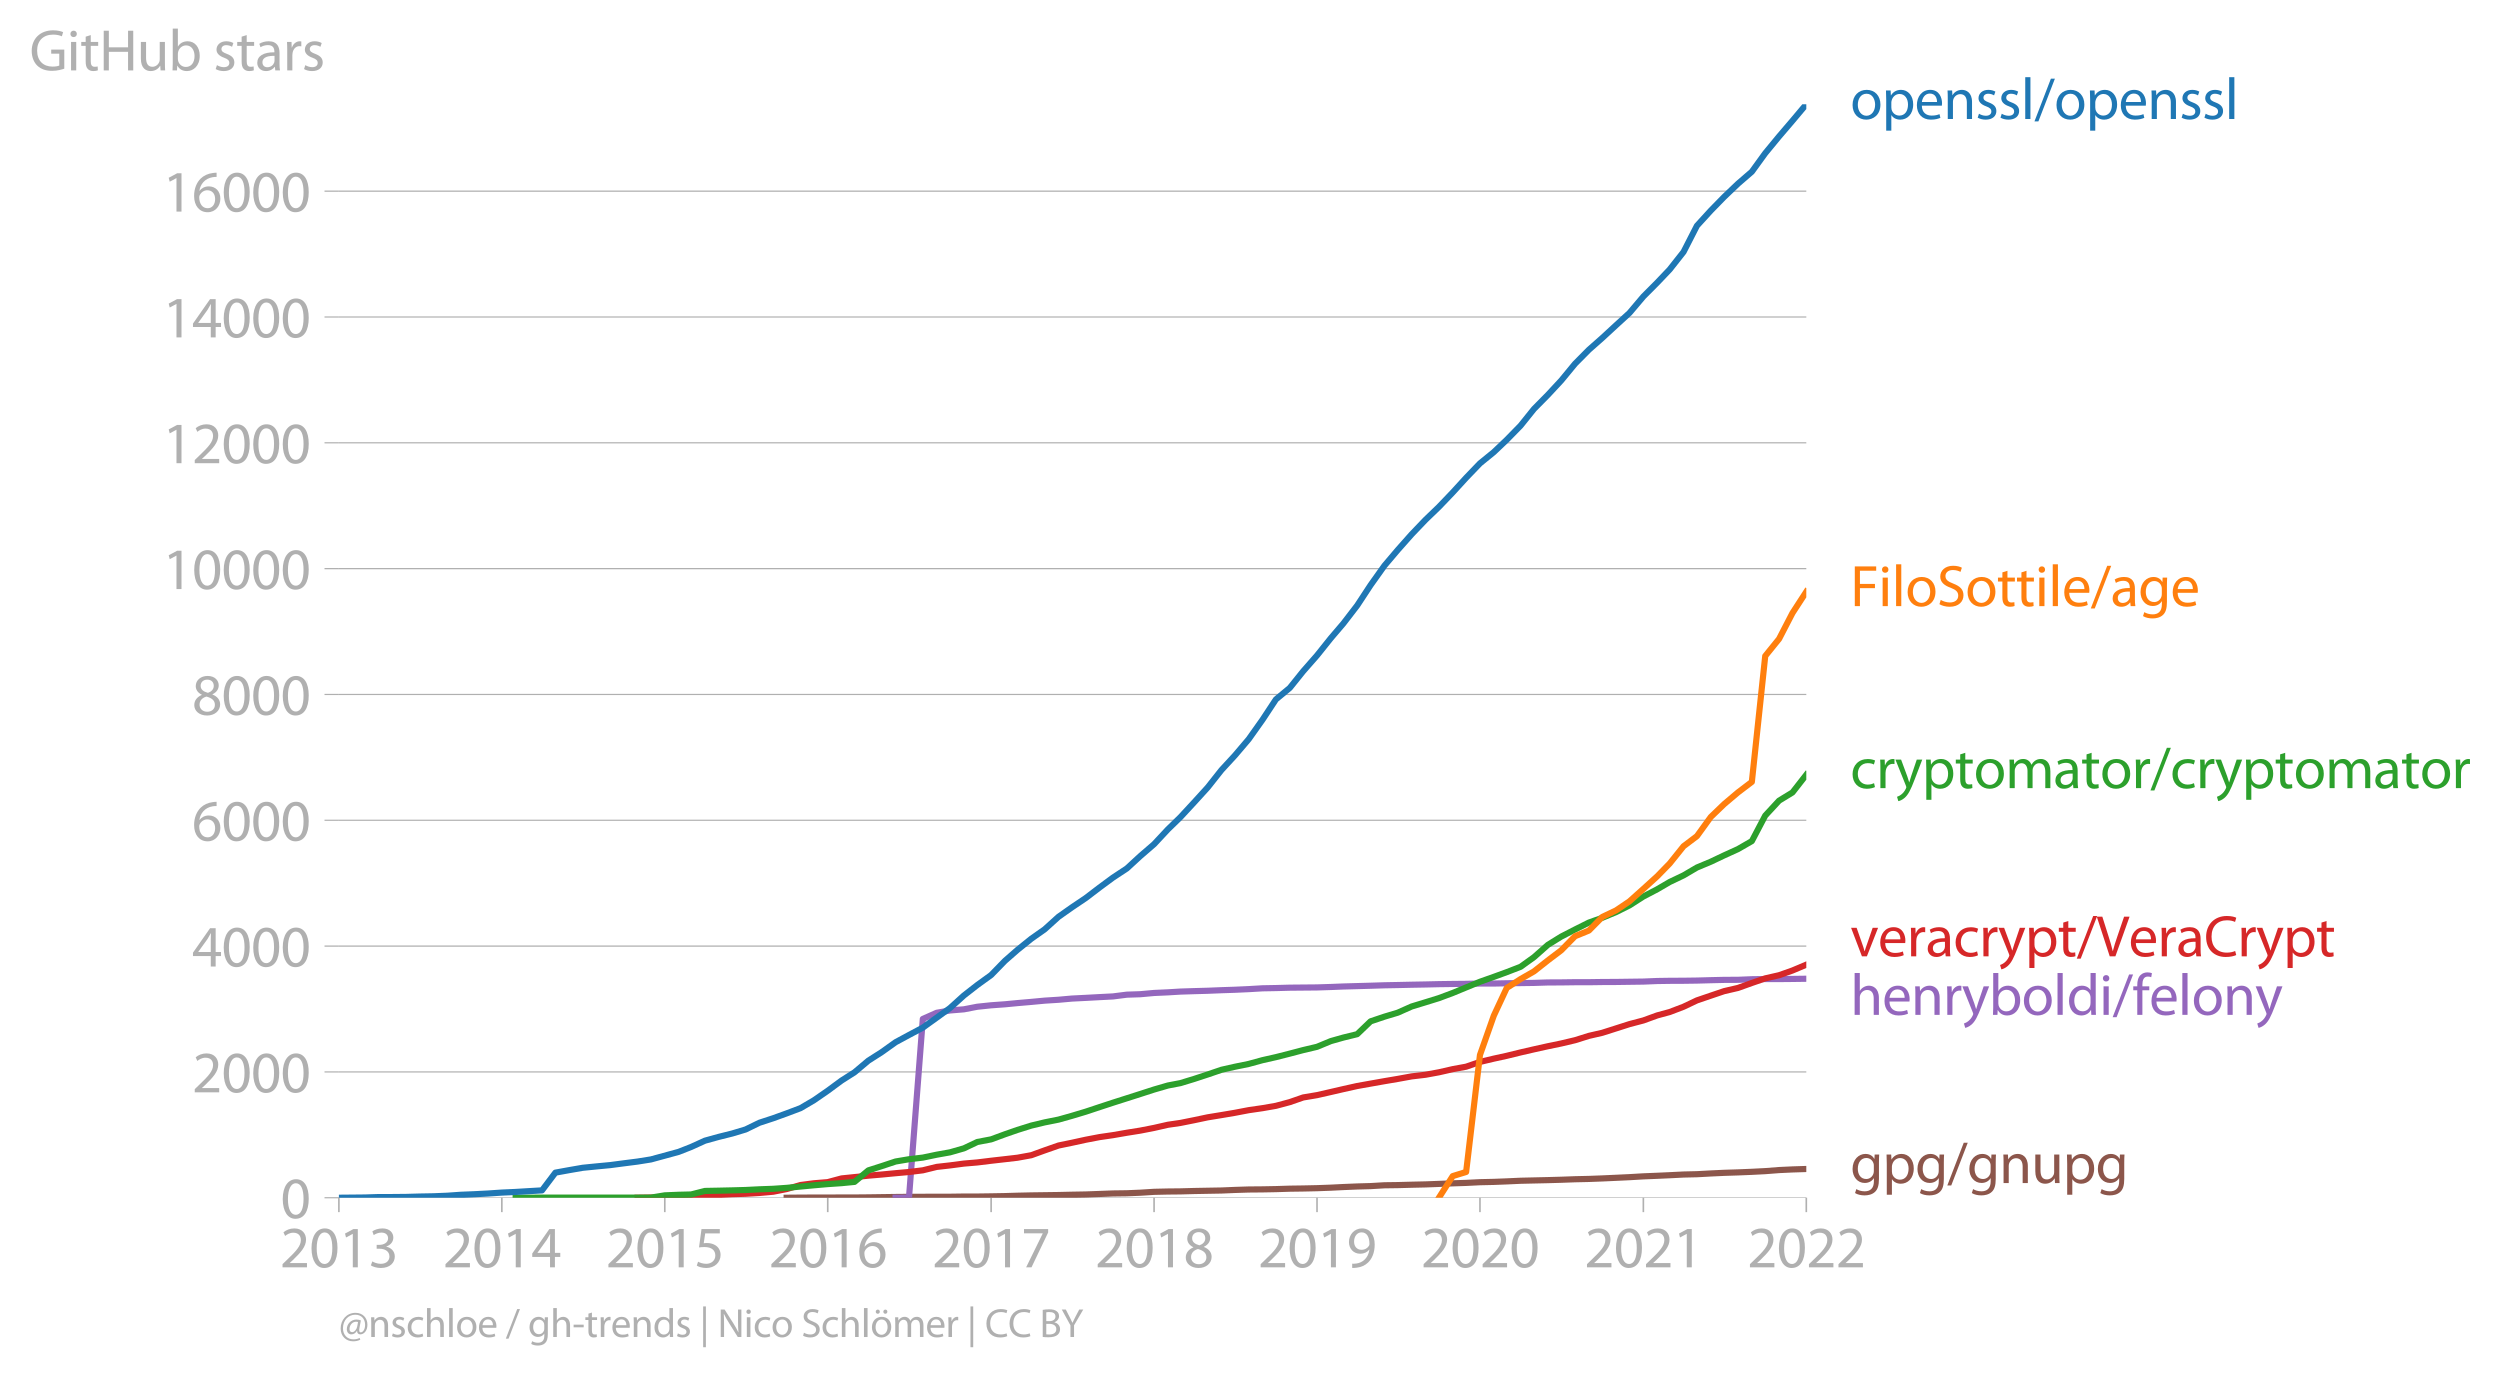 <?xml version="1.0" encoding="utf-8" standalone="no"?>
<!DOCTYPE svg PUBLIC "-//W3C//DTD SVG 1.1//EN"
  "http://www.w3.org/Graphics/SVG/1.1/DTD/svg11.dtd">
<svg xmlns:xlink="http://www.w3.org/1999/xlink" width="608.419pt" height="335.018pt" viewBox="0 0 608.419 335.018" xmlns="http://www.w3.org/2000/svg" version="1.1">
 <defs>
  <style type="text/css">*{stroke-linejoin: round; stroke-linecap: butt}</style>
 </defs>
 <g id="figure_1">
  <g id="patch_1">
   <path d="M 0 335.018 
L 608.419 335.018 
L 608.419 0 
L 0 0 
L 0 335.018 
z
" style="fill: none"/>
  </g>
  <g id="axes_1">
   <g id="patch_2">
    <path d="M 82.476 291.491 
L 439.596 291.491 
L 439.596 25.379 
L 82.476 25.379 
L 82.476 291.491 
z
" style="fill: none"/>
   </g>
   <g id="matplotlib.axis_1">
    <g id="xtick_1">
     <g id="line2d_1">
      <defs>
       <path id="mc28e39b452" d="M 0 0 
L 0 3.5 
" style="stroke: #b0b0b0; stroke-width: 0.4"/>
      </defs>
      <g>
       <use xlink:href="#mc28e39b452" x="82.476" y="291.491" style="fill: #b0b0b0; stroke: #b0b0b0; stroke-width: 0.4"/>
      </g>
     </g>
     <g id="text_1">
      <!-- 2013 -->
      <g style="fill: #b0b0b0" transform="translate(68.113 308.431)scale(0.14 -0.14)">
       <defs>
        <path id="MyriadPro-Regular-32" d="M 2944 0 
L 2944 467 
L 1075 467 
L 1075 480 
L 1408 787 
C 2285 1632 2842 2253 2842 3021 
C 2842 3616 2464 4230 1568 4230 
C 1088 4230 678 4051 390 3808 
L 570 3411 
C 762 3571 1075 3763 1453 3763 
C 2074 3763 2278 3373 2278 2950 
C 2272 2323 1792 1786 730 774 
L 288 346 
L 288 0 
L 2944 0 
z
" transform="scale(0.016)"/>
        <path id="MyriadPro-Regular-30" d="M 1677 4230 
C 832 4230 230 3462 230 2067 
C 243 691 794 -70 1606 -70 
C 2528 -70 3053 710 3053 2125 
C 3053 3450 2554 4230 1677 4230 
z
M 1645 3795 
C 2227 3795 2490 3123 2490 2099 
C 2490 1037 2214 365 1638 365 
C 1126 365 794 979 794 2061 
C 794 3194 1152 3795 1645 3795 
z
" transform="scale(0.016)"/>
        <path id="MyriadPro-Regular-31" d="M 1510 0 
L 2054 0 
L 2054 4160 
L 1574 4160 
L 666 3674 
L 774 3245 
L 1498 3635 
L 1510 3635 
L 1510 0 
z
" transform="scale(0.016)"/>
        <path id="MyriadPro-Regular-33" d="M 269 211 
C 474 77 883 -70 1350 -70 
C 2349 -70 2867 512 2867 1178 
C 2867 1760 2451 2144 1939 2246 
L 1939 2259 
C 2451 2445 2707 2810 2707 3238 
C 2707 3744 2336 4230 1517 4230 
C 1069 4230 646 4070 429 3910 
L 576 3501 
C 755 3629 1075 3776 1408 3776 
C 1926 3776 2138 3482 2138 3149 
C 2138 2656 1619 2445 1210 2445 
L 896 2445 
L 896 2022 
L 1210 2022 
C 1754 2022 2278 1773 2285 1190 
C 2291 845 2067 384 1344 384 
C 954 384 582 544 422 646 
L 269 211 
z
" transform="scale(0.016)"/>
       </defs>
       <use xlink:href="#MyriadPro-Regular-32"/>
       <use xlink:href="#MyriadPro-Regular-30" x="51.3"/>
       <use xlink:href="#MyriadPro-Regular-31" x="102.6"/>
       <use xlink:href="#MyriadPro-Regular-33" x="153.9"/>
      </g>
     </g>
    </g>
    <g id="xtick_2">
     <g id="line2d_2">
      <g>
       <use xlink:href="#mc28e39b452" x="122.132" y="291.491" style="fill: #b0b0b0; stroke: #b0b0b0; stroke-width: 0.4"/>
      </g>
     </g>
     <g id="text_2">
      <!-- 2014 -->
      <g style="fill: #b0b0b0" transform="translate(107.769 308.431)scale(0.14 -0.14)">
       <defs>
        <path id="MyriadPro-Regular-34" d="M 2560 0 
L 2560 1133 
L 3142 1133 
L 3142 1574 
L 2560 1574 
L 2560 4160 
L 1952 4160 
L 96 1504 
L 96 1133 
L 2029 1133 
L 2029 0 
L 2560 0 
z
M 666 1574 
L 666 1587 
L 1683 3002 
C 1798 3194 1901 3373 2029 3616 
L 2048 3616 
C 2035 3398 2029 3181 2029 2963 
L 2029 1574 
L 666 1574 
z
" transform="scale(0.016)"/>
       </defs>
       <use xlink:href="#MyriadPro-Regular-32"/>
       <use xlink:href="#MyriadPro-Regular-30" x="51.3"/>
       <use xlink:href="#MyriadPro-Regular-31" x="102.6"/>
       <use xlink:href="#MyriadPro-Regular-34" x="153.9"/>
      </g>
     </g>
    </g>
    <g id="xtick_3">
     <g id="line2d_3">
      <g>
       <use xlink:href="#mc28e39b452" x="161.788" y="291.491" style="fill: #b0b0b0; stroke: #b0b0b0; stroke-width: 0.4"/>
      </g>
     </g>
     <g id="text_3">
      <!-- 2015 -->
      <g style="fill: #b0b0b0" transform="translate(147.425 308.431)scale(0.14 -0.14)">
       <defs>
        <path id="MyriadPro-Regular-35" d="M 2771 4160 
L 781 4160 
L 512 2163 
C 666 2182 851 2208 1088 2208 
C 1920 2208 2278 1824 2285 1286 
C 2285 730 1830 384 1299 384 
C 922 384 582 512 410 614 
L 269 186 
C 467 58 851 -70 1306 -70 
C 2208 -70 2854 538 2854 1350 
C 2854 1875 2586 2234 2259 2419 
C 2003 2573 1683 2643 1363 2643 
C 1210 2643 1120 2630 1024 2618 
L 1184 3686 
L 2771 3686 
L 2771 4160 
z
" transform="scale(0.016)"/>
       </defs>
       <use xlink:href="#MyriadPro-Regular-32"/>
       <use xlink:href="#MyriadPro-Regular-30" x="51.3"/>
       <use xlink:href="#MyriadPro-Regular-31" x="102.6"/>
       <use xlink:href="#MyriadPro-Regular-35" x="153.9"/>
      </g>
     </g>
    </g>
    <g id="xtick_4">
     <g id="line2d_4">
      <g>
       <use xlink:href="#mc28e39b452" x="201.444" y="291.491" style="fill: #b0b0b0; stroke: #b0b0b0; stroke-width: 0.4"/>
      </g>
     </g>
     <g id="text_4">
      <!-- 2016 -->
      <g style="fill: #b0b0b0" transform="translate(187.081 308.431)scale(0.14 -0.14)">
       <defs>
        <path id="MyriadPro-Regular-36" d="M 2662 4224 
C 2560 4224 2419 4218 2253 4192 
C 1728 4128 1267 3917 922 3578 
C 512 3168 218 2522 218 1702 
C 218 621 800 -70 1690 -70 
C 2554 -70 3072 634 3072 1395 
C 3072 2208 2554 2739 1818 2739 
C 1357 2739 1011 2522 813 2259 
L 794 2259 
C 890 2944 1357 3590 2240 3738 
C 2400 3763 2547 3770 2662 3763 
L 2662 4224 
z
M 1690 365 
C 1101 365 787 870 774 1555 
C 774 1658 800 1741 838 1805 
C 992 2106 1306 2317 1645 2317 
C 2163 2317 2502 1958 2502 1363 
C 2502 768 2176 365 1696 365 
L 1690 365 
z
" transform="scale(0.016)"/>
       </defs>
       <use xlink:href="#MyriadPro-Regular-32"/>
       <use xlink:href="#MyriadPro-Regular-30" x="51.3"/>
       <use xlink:href="#MyriadPro-Regular-31" x="102.6"/>
       <use xlink:href="#MyriadPro-Regular-36" x="153.9"/>
      </g>
     </g>
    </g>
    <g id="xtick_5">
     <g id="line2d_5">
      <g>
       <use xlink:href="#mc28e39b452" x="241.208" y="291.491" style="fill: #b0b0b0; stroke: #b0b0b0; stroke-width: 0.4"/>
      </g>
     </g>
     <g id="text_5">
      <!-- 2017 -->
      <g style="fill: #b0b0b0" transform="translate(226.845 308.431)scale(0.14 -0.14)">
       <defs>
        <path id="MyriadPro-Regular-37" d="M 365 4160 
L 365 3693 
L 2400 3693 
L 2400 3680 
L 595 0 
L 1178 0 
L 2989 3789 
L 2989 4160 
L 365 4160 
z
" transform="scale(0.016)"/>
       </defs>
       <use xlink:href="#MyriadPro-Regular-32"/>
       <use xlink:href="#MyriadPro-Regular-30" x="51.3"/>
       <use xlink:href="#MyriadPro-Regular-31" x="102.6"/>
       <use xlink:href="#MyriadPro-Regular-37" x="153.9"/>
      </g>
     </g>
    </g>
    <g id="xtick_6">
     <g id="line2d_6">
      <g>
       <use xlink:href="#mc28e39b452" x="280.864" y="291.491" style="fill: #b0b0b0; stroke: #b0b0b0; stroke-width: 0.4"/>
      </g>
     </g>
     <g id="text_6">
      <!-- 2018 -->
      <g style="fill: #b0b0b0" transform="translate(266.501 308.431)scale(0.14 -0.14)">
       <defs>
        <path id="MyriadPro-Regular-38" d="M 1062 2170 
C 550 1952 237 1581 237 1056 
C 237 448 762 -70 1632 -70 
C 2426 -70 3046 416 3046 1139 
C 3046 1645 2726 2010 2208 2214 
L 2208 2234 
C 2720 2477 2893 2854 2893 3206 
C 2893 3725 2490 4230 1683 4230 
C 954 4230 397 3782 397 3123 
C 397 2765 595 2406 1056 2189 
L 1062 2170 
z
M 1645 339 
C 1114 339 794 710 813 1133 
C 813 1530 1075 1850 1562 1990 
C 2125 1830 2477 1587 2477 1082 
C 2477 659 2150 339 1645 339 
z
M 1651 3827 
C 2157 3827 2355 3482 2355 3149 
C 2355 2771 2080 2515 1722 2394 
C 1242 2522 928 2746 928 3162 
C 928 3520 1184 3827 1651 3827 
z
" transform="scale(0.016)"/>
       </defs>
       <use xlink:href="#MyriadPro-Regular-32"/>
       <use xlink:href="#MyriadPro-Regular-30" x="51.3"/>
       <use xlink:href="#MyriadPro-Regular-31" x="102.6"/>
       <use xlink:href="#MyriadPro-Regular-38" x="153.9"/>
      </g>
     </g>
    </g>
    <g id="xtick_7">
     <g id="line2d_7">
      <g>
       <use xlink:href="#mc28e39b452" x="320.52" y="291.491" style="fill: #b0b0b0; stroke: #b0b0b0; stroke-width: 0.4"/>
      </g>
     </g>
     <g id="text_7">
      <!-- 2019 -->
      <g style="fill: #b0b0b0" transform="translate(306.157 308.431)scale(0.14 -0.14)">
       <defs>
        <path id="MyriadPro-Regular-39" d="M 614 -64 
C 749 -70 928 -64 1133 -32 
C 1581 19 2022 211 2342 525 
C 2752 922 3059 1562 3059 2477 
C 3059 3539 2534 4230 1683 4230 
C 832 4230 262 3539 262 2752 
C 262 2042 742 1478 1491 1478 
C 1907 1478 2240 1645 2470 1926 
L 2490 1926 
C 2413 1434 2214 1069 1939 819 
C 1702 595 1395 461 1069 416 
C 877 397 736 384 614 397 
L 614 -64 
z
M 1638 3802 
C 2227 3802 2490 3258 2490 2547 
C 2490 2458 2470 2394 2438 2342 
C 2291 2093 1997 1907 1619 1907 
C 1133 1907 819 2272 819 2790 
C 819 3379 1158 3802 1632 3802 
L 1638 3802 
z
" transform="scale(0.016)"/>
       </defs>
       <use xlink:href="#MyriadPro-Regular-32"/>
       <use xlink:href="#MyriadPro-Regular-30" x="51.3"/>
       <use xlink:href="#MyriadPro-Regular-31" x="102.6"/>
       <use xlink:href="#MyriadPro-Regular-39" x="153.9"/>
      </g>
     </g>
    </g>
    <g id="xtick_8">
     <g id="line2d_8">
      <g>
       <use xlink:href="#mc28e39b452" x="360.176" y="291.491" style="fill: #b0b0b0; stroke: #b0b0b0; stroke-width: 0.4"/>
      </g>
     </g>
     <g id="text_8">
      <!-- 2020 -->
      <g style="fill: #b0b0b0" transform="translate(345.813 308.431)scale(0.14 -0.14)">
       <use xlink:href="#MyriadPro-Regular-32"/>
       <use xlink:href="#MyriadPro-Regular-30" x="51.3"/>
       <use xlink:href="#MyriadPro-Regular-32" x="102.6"/>
       <use xlink:href="#MyriadPro-Regular-30" x="153.9"/>
      </g>
     </g>
    </g>
    <g id="xtick_9">
     <g id="line2d_9">
      <g>
       <use xlink:href="#mc28e39b452" x="399.94" y="291.491" style="fill: #b0b0b0; stroke: #b0b0b0; stroke-width: 0.4"/>
      </g>
     </g>
     <g id="text_9">
      <!-- 2021 -->
      <g style="fill: #b0b0b0" transform="translate(385.577 308.431)scale(0.14 -0.14)">
       <use xlink:href="#MyriadPro-Regular-32"/>
       <use xlink:href="#MyriadPro-Regular-30" x="51.3"/>
       <use xlink:href="#MyriadPro-Regular-32" x="102.6"/>
       <use xlink:href="#MyriadPro-Regular-31" x="153.9"/>
      </g>
     </g>
    </g>
    <g id="xtick_10">
     <g id="line2d_10">
      <g>
       <use xlink:href="#mc28e39b452" x="439.596" y="291.491" style="fill: #b0b0b0; stroke: #b0b0b0; stroke-width: 0.4"/>
      </g>
     </g>
     <g id="text_10">
      <!-- 2022 -->
      <g style="fill: #b0b0b0" transform="translate(425.233 308.431)scale(0.14 -0.14)">
       <use xlink:href="#MyriadPro-Regular-32"/>
       <use xlink:href="#MyriadPro-Regular-30" x="51.3"/>
       <use xlink:href="#MyriadPro-Regular-32" x="102.6"/>
       <use xlink:href="#MyriadPro-Regular-32" x="153.9"/>
      </g>
     </g>
    </g>
   </g>
   <g id="matplotlib.axis_2">
    <g id="ytick_1">
     <g id="line2d_11">
      <path d="M 82.476 291.491 
L 439.596 291.491 
" clip-path="url(#pbe5afee8e2)" style="fill: none; stroke: #b0b0b0; stroke-width: 0.3; stroke-linecap: square"/>
     </g>
     <g id="line2d_12">
      <defs>
       <path id="m60f386019f" d="M 0 0 
L -3.5 0 
" style="stroke: #b0b0b0; stroke-width: 0.3"/>
      </defs>
      <g>
       <use xlink:href="#m60f386019f" x="82.476" y="291.491" style="fill: #b0b0b0; stroke: #b0b0b0; stroke-width: 0.3"/>
      </g>
     </g>
     <g id="text_11">
      <!-- 0 -->
      <g style="fill: #b0b0b0" transform="translate(68.295 296.461)scale(0.14 -0.14)">
       <use xlink:href="#MyriadPro-Regular-30"/>
      </g>
     </g>
    </g>
    <g id="ytick_2">
     <g id="line2d_13">
      <path d="M 82.476 260.87 
L 439.596 260.87 
" clip-path="url(#pbe5afee8e2)" style="fill: none; stroke: #b0b0b0; stroke-width: 0.3; stroke-linecap: square"/>
     </g>
     <g id="line2d_14">
      <g>
       <use xlink:href="#m60f386019f" x="82.476" y="260.87" style="fill: #b0b0b0; stroke: #b0b0b0; stroke-width: 0.3"/>
      </g>
     </g>
     <g id="text_12">
      <!-- 2000 -->
      <g style="fill: #b0b0b0" transform="translate(46.75 265.84)scale(0.14 -0.14)">
       <use xlink:href="#MyriadPro-Regular-32"/>
       <use xlink:href="#MyriadPro-Regular-30" x="51.3"/>
       <use xlink:href="#MyriadPro-Regular-30" x="102.6"/>
       <use xlink:href="#MyriadPro-Regular-30" x="153.9"/>
      </g>
     </g>
    </g>
    <g id="ytick_3">
     <g id="line2d_15">
      <path d="M 82.476 230.249 
L 439.596 230.249 
" clip-path="url(#pbe5afee8e2)" style="fill: none; stroke: #b0b0b0; stroke-width: 0.3; stroke-linecap: square"/>
     </g>
     <g id="line2d_16">
      <g>
       <use xlink:href="#m60f386019f" x="82.476" y="230.249" style="fill: #b0b0b0; stroke: #b0b0b0; stroke-width: 0.3"/>
      </g>
     </g>
     <g id="text_13">
      <!-- 4000 -->
      <g style="fill: #b0b0b0" transform="translate(46.75 235.219)scale(0.14 -0.14)">
       <use xlink:href="#MyriadPro-Regular-34"/>
       <use xlink:href="#MyriadPro-Regular-30" x="51.3"/>
       <use xlink:href="#MyriadPro-Regular-30" x="102.6"/>
       <use xlink:href="#MyriadPro-Regular-30" x="153.9"/>
      </g>
     </g>
    </g>
    <g id="ytick_4">
     <g id="line2d_17">
      <path d="M 82.476 199.628 
L 439.596 199.628 
" clip-path="url(#pbe5afee8e2)" style="fill: none; stroke: #b0b0b0; stroke-width: 0.3; stroke-linecap: square"/>
     </g>
     <g id="line2d_18">
      <g>
       <use xlink:href="#m60f386019f" x="82.476" y="199.628" style="fill: #b0b0b0; stroke: #b0b0b0; stroke-width: 0.3"/>
      </g>
     </g>
     <g id="text_14">
      <!-- 6000 -->
      <g style="fill: #b0b0b0" transform="translate(46.75 204.598)scale(0.14 -0.14)">
       <use xlink:href="#MyriadPro-Regular-36"/>
       <use xlink:href="#MyriadPro-Regular-30" x="51.3"/>
       <use xlink:href="#MyriadPro-Regular-30" x="102.6"/>
       <use xlink:href="#MyriadPro-Regular-30" x="153.9"/>
      </g>
     </g>
    </g>
    <g id="ytick_5">
     <g id="line2d_19">
      <path d="M 82.476 169.007 
L 439.596 169.007 
" clip-path="url(#pbe5afee8e2)" style="fill: none; stroke: #b0b0b0; stroke-width: 0.3; stroke-linecap: square"/>
     </g>
     <g id="line2d_20">
      <g>
       <use xlink:href="#m60f386019f" x="82.476" y="169.007" style="fill: #b0b0b0; stroke: #b0b0b0; stroke-width: 0.3"/>
      </g>
     </g>
     <g id="text_15">
      <!-- 8000 -->
      <g style="fill: #b0b0b0" transform="translate(46.75 173.977)scale(0.14 -0.14)">
       <use xlink:href="#MyriadPro-Regular-38"/>
       <use xlink:href="#MyriadPro-Regular-30" x="51.3"/>
       <use xlink:href="#MyriadPro-Regular-30" x="102.6"/>
       <use xlink:href="#MyriadPro-Regular-30" x="153.9"/>
      </g>
     </g>
    </g>
    <g id="ytick_6">
     <g id="line2d_21">
      <path d="M 82.476 138.386 
L 439.596 138.386 
" clip-path="url(#pbe5afee8e2)" style="fill: none; stroke: #b0b0b0; stroke-width: 0.3; stroke-linecap: square"/>
     </g>
     <g id="line2d_22">
      <g>
       <use xlink:href="#m60f386019f" x="82.476" y="138.386" style="fill: #b0b0b0; stroke: #b0b0b0; stroke-width: 0.3"/>
      </g>
     </g>
     <g id="text_16">
      <!-- 10000 -->
      <g style="fill: #b0b0b0" transform="translate(39.568 143.356)scale(0.14 -0.14)">
       <use xlink:href="#MyriadPro-Regular-31"/>
       <use xlink:href="#MyriadPro-Regular-30" x="51.3"/>
       <use xlink:href="#MyriadPro-Regular-30" x="102.6"/>
       <use xlink:href="#MyriadPro-Regular-30" x="153.9"/>
       <use xlink:href="#MyriadPro-Regular-30" x="205.2"/>
      </g>
     </g>
    </g>
    <g id="ytick_7">
     <g id="line2d_23">
      <path d="M 82.476 107.765 
L 439.596 107.765 
" clip-path="url(#pbe5afee8e2)" style="fill: none; stroke: #b0b0b0; stroke-width: 0.3; stroke-linecap: square"/>
     </g>
     <g id="line2d_24">
      <g>
       <use xlink:href="#m60f386019f" x="82.476" y="107.765" style="fill: #b0b0b0; stroke: #b0b0b0; stroke-width: 0.3"/>
      </g>
     </g>
     <g id="text_17">
      <!-- 12000 -->
      <g style="fill: #b0b0b0" transform="translate(39.568 112.735)scale(0.14 -0.14)">
       <use xlink:href="#MyriadPro-Regular-31"/>
       <use xlink:href="#MyriadPro-Regular-32" x="51.3"/>
       <use xlink:href="#MyriadPro-Regular-30" x="102.6"/>
       <use xlink:href="#MyriadPro-Regular-30" x="153.9"/>
       <use xlink:href="#MyriadPro-Regular-30" x="205.2"/>
      </g>
     </g>
    </g>
    <g id="ytick_8">
     <g id="line2d_25">
      <path d="M 82.476 77.144 
L 439.596 77.144 
" clip-path="url(#pbe5afee8e2)" style="fill: none; stroke: #b0b0b0; stroke-width: 0.3; stroke-linecap: square"/>
     </g>
     <g id="line2d_26">
      <g>
       <use xlink:href="#m60f386019f" x="82.476" y="77.144" style="fill: #b0b0b0; stroke: #b0b0b0; stroke-width: 0.3"/>
      </g>
     </g>
     <g id="text_18">
      <!-- 14000 -->
      <g style="fill: #b0b0b0" transform="translate(39.568 82.114)scale(0.14 -0.14)">
       <use xlink:href="#MyriadPro-Regular-31"/>
       <use xlink:href="#MyriadPro-Regular-34" x="51.3"/>
       <use xlink:href="#MyriadPro-Regular-30" x="102.6"/>
       <use xlink:href="#MyriadPro-Regular-30" x="153.9"/>
       <use xlink:href="#MyriadPro-Regular-30" x="205.2"/>
      </g>
     </g>
    </g>
    <g id="ytick_9">
     <g id="line2d_27">
      <path d="M 82.476 46.523 
L 439.596 46.523 
" clip-path="url(#pbe5afee8e2)" style="fill: none; stroke: #b0b0b0; stroke-width: 0.3; stroke-linecap: square"/>
     </g>
     <g id="line2d_28">
      <g>
       <use xlink:href="#m60f386019f" x="82.476" y="46.523" style="fill: #b0b0b0; stroke: #b0b0b0; stroke-width: 0.3"/>
      </g>
     </g>
     <g id="text_19">
      <!-- 16000 -->
      <g style="fill: #b0b0b0" transform="translate(39.568 51.493)scale(0.14 -0.14)">
       <use xlink:href="#MyriadPro-Regular-31"/>
       <use xlink:href="#MyriadPro-Regular-36" x="51.3"/>
       <use xlink:href="#MyriadPro-Regular-30" x="102.6"/>
       <use xlink:href="#MyriadPro-Regular-30" x="153.9"/>
       <use xlink:href="#MyriadPro-Regular-30" x="205.2"/>
      </g>
     </g>
    </g>
    <g id="text_20">
     <!-- GitHub stars -->
     <g style="fill: #b0b0b0" transform="translate(7.2 17.14)scale(0.14 -0.14)">
      <defs>
       <path id="MyriadPro-Regular-47" d="M 3770 2266 
L 2349 2266 
L 2349 1818 
L 3226 1818 
L 3226 531 
C 3098 467 2848 416 2483 416 
C 1478 416 819 1062 819 2157 
C 819 3238 1504 3891 2554 3891 
C 2989 3891 3277 3808 3507 3706 
L 3642 4160 
C 3456 4250 3066 4358 2566 4358 
C 1120 4358 237 3418 230 2131 
C 230 1459 461 883 832 525 
C 1254 122 1792 -45 2445 -45 
C 3027 -45 3520 102 3770 192 
L 3770 2266 
z
" transform="scale(0.016)"/>
       <path id="MyriadPro-Regular-69" d="M 1030 0 
L 1030 3098 
L 467 3098 
L 467 0 
L 1030 0 
z
M 749 4320 
C 544 4320 397 4166 397 3968 
C 397 3776 538 3622 736 3622 
C 960 3622 1101 3776 1094 3968 
C 1094 4166 960 4320 749 4320 
z
" transform="scale(0.016)"/>
       <path id="MyriadPro-Regular-74" d="M 595 3667 
L 595 3098 
L 115 3098 
L 115 2669 
L 595 2669 
L 595 979 
C 595 614 653 339 813 173 
C 947 19 1158 -70 1421 -70 
C 1638 -70 1811 -32 1920 13 
L 1894 435 
C 1811 410 1722 397 1568 397 
C 1254 397 1146 614 1146 998 
L 1146 2669 
L 1952 2669 
L 1952 3098 
L 1146 3098 
L 1146 3840 
L 595 3667 
z
" transform="scale(0.016)"/>
       <path id="MyriadPro-Regular-48" d="M 486 4314 
L 486 0 
L 1043 0 
L 1043 2022 
L 3130 2022 
L 3130 0 
L 3693 0 
L 3693 4314 
L 3130 4314 
L 3130 2509 
L 1043 2509 
L 1043 4314 
L 486 4314 
z
" transform="scale(0.016)"/>
       <path id="MyriadPro-Regular-75" d="M 3059 3098 
L 2496 3098 
L 2496 1197 
C 2496 1094 2477 992 2445 909 
C 2342 659 2080 397 1702 397 
C 1190 397 1011 794 1011 1382 
L 1011 3098 
L 448 3098 
L 448 1286 
C 448 198 1030 -70 1517 -70 
C 2067 -70 2394 256 2541 506 
L 2554 506 
L 2586 0 
L 3085 0 
C 3066 243 3059 525 3059 845 
L 3059 3098 
z
" transform="scale(0.016)"/>
       <path id="MyriadPro-Regular-62" d="M 467 800 
C 467 525 454 211 442 0 
L 928 0 
L 954 512 
L 973 512 
C 1203 102 1562 -70 2010 -70 
C 2701 -70 3398 480 3398 1587 
C 3405 2528 2861 3168 2093 3168 
C 1594 3168 1235 2944 1037 2598 
L 1024 2598 
L 1024 4544 
L 467 4544 
L 467 800 
z
M 1024 1798 
C 1024 1888 1043 1965 1056 2029 
C 1171 2458 1530 2720 1914 2720 
C 2515 2720 2835 2189 2835 1568 
C 2835 858 2483 378 1894 378 
C 1485 378 1158 646 1050 1037 
C 1037 1101 1024 1171 1024 1242 
L 1024 1798 
z
" transform="scale(0.016)"/>
       <path id="MyriadPro-Regular-20" transform="scale(0.016)"/>
       <path id="MyriadPro-Regular-73" d="M 250 147 
C 467 19 781 -70 1120 -70 
C 1856 -70 2278 320 2278 864 
C 2278 1325 2003 1594 1466 1798 
C 1062 1952 877 2067 877 2323 
C 877 2554 1062 2746 1395 2746 
C 1683 2746 1907 2643 2029 2566 
L 2170 2976 
C 1997 3078 1722 3168 1408 3168 
C 742 3168 339 2758 339 2259 
C 339 1888 602 1581 1158 1382 
C 1574 1229 1734 1082 1734 813 
C 1734 557 1542 352 1133 352 
C 851 352 557 467 390 576 
L 250 147 
z
" transform="scale(0.016)"/>
       <path id="MyriadPro-Regular-61" d="M 2643 1901 
C 2643 2522 2413 3168 1466 3168 
C 1075 3168 704 3059 448 2893 
L 576 2522 
C 794 2662 1094 2752 1382 2752 
C 2016 2752 2086 2291 2086 2035 
L 2086 1971 
C 890 1978 224 1568 224 819 
C 224 371 544 -70 1171 -70 
C 1613 -70 1946 147 2118 390 
L 2138 390 
L 2182 0 
L 2694 0 
C 2656 211 2643 474 2643 742 
L 2643 1901 
z
M 2099 1043 
C 2099 986 2086 922 2067 864 
C 1978 602 1722 346 1318 346 
C 1030 346 787 518 787 883 
C 787 1485 1485 1594 2099 1581 
L 2099 1043 
z
" transform="scale(0.016)"/>
       <path id="MyriadPro-Regular-72" d="M 467 0 
L 1024 0 
L 1024 1651 
C 1024 1747 1037 1837 1050 1914 
C 1126 2336 1408 2637 1805 2637 
C 1882 2637 1939 2630 1997 2618 
L 1997 3149 
C 1946 3162 1901 3168 1837 3168 
C 1459 3168 1120 2906 979 2490 
L 954 2490 
L 934 3098 
L 442 3098 
C 461 2810 467 2496 467 2131 
L 467 0 
z
" transform="scale(0.016)"/>
      </defs>
      <use xlink:href="#MyriadPro-Regular-47"/>
      <use xlink:href="#MyriadPro-Regular-69" x="64.6"/>
      <use xlink:href="#MyriadPro-Regular-74" x="88"/>
      <use xlink:href="#MyriadPro-Regular-48" x="121.1"/>
      <use xlink:href="#MyriadPro-Regular-75" x="186.3"/>
      <use xlink:href="#MyriadPro-Regular-62" x="241.4"/>
      <use xlink:href="#MyriadPro-Regular-20" x="298.3"/>
      <use xlink:href="#MyriadPro-Regular-73" x="319.5"/>
      <use xlink:href="#MyriadPro-Regular-74" x="359.1"/>
      <use xlink:href="#MyriadPro-Regular-61" x="392.2"/>
      <use xlink:href="#MyriadPro-Regular-72" x="440.4"/>
      <use xlink:href="#MyriadPro-Regular-73" x="473.1"/>
     </g>
    </g>
   </g>
   <g id="line2d_29">
    <path d="M 191.448 291.491 
L 194.816 291.46 
L 198.076 291.445 
L 201.444 291.445 
L 204.812 291.43 
L 207.963 291.43 
L 211.331 291.399 
L 214.59 291.353 
L 217.958 291.307 
L 221.217 291.277 
L 224.585 291.261 
L 227.953 291.246 
L 231.213 291.246 
L 234.581 291.2 
L 237.84 291.2 
L 241.208 291.154 
L 244.576 291.093 
L 247.618 291.001 
L 250.986 290.924 
L 254.246 290.879 
L 257.614 290.833 
L 260.873 290.756 
L 264.241 290.695 
L 267.609 290.572 
L 270.869 290.45 
L 274.237 290.404 
L 277.496 290.266 
L 280.864 290.052 
L 284.232 289.975 
L 287.274 289.945 
L 290.642 289.853 
L 293.902 289.791 
L 297.27 289.73 
L 300.529 289.592 
L 303.897 289.485 
L 307.265 289.455 
L 310.525 289.393 
L 313.893 289.286 
L 317.152 289.24 
L 320.52 289.164 
L 323.888 289.041 
L 326.93 288.888 
L 330.298 288.75 
L 333.558 288.659 
L 336.926 288.459 
L 340.185 288.414 
L 343.553 288.322 
L 346.921 288.245 
L 350.18 288.123 
L 353.548 287.985 
L 356.808 287.878 
L 360.176 287.709 
L 363.544 287.633 
L 366.695 287.51 
L 370.063 287.357 
L 373.322 287.281 
L 376.69 287.204 
L 379.949 287.112 
L 383.318 286.99 
L 386.686 286.913 
L 389.945 286.791 
L 393.313 286.638 
L 396.572 286.484 
L 399.94 286.285 
L 403.308 286.148 
L 406.351 286.01 
L 409.719 285.841 
L 412.978 285.765 
L 416.346 285.581 
L 419.605 285.428 
L 422.973 285.321 
L 426.341 285.183 
L 429.601 285.015 
L 432.969 284.754 
L 436.228 284.601 
L 439.596 284.494 
" clip-path="url(#pbe5afee8e2)" style="fill: none; stroke: #8c564b; stroke-width: 1.5; stroke-linecap: square"/>
   </g>
   <g id="line2d_30">
    <path d="M 217.958 291.491 
L 221.217 291.476 
L 224.585 247.978 
L 227.953 246.478 
L 231.213 245.912 
L 234.581 245.636 
L 237.84 245.008 
L 241.208 244.656 
L 244.576 244.411 
L 247.618 244.12 
L 250.986 243.829 
L 254.246 243.523 
L 257.614 243.309 
L 260.873 243.018 
L 264.241 242.849 
L 267.609 242.666 
L 270.869 242.497 
L 274.237 242.069 
L 277.496 241.961 
L 280.864 241.655 
L 284.232 241.502 
L 287.274 241.318 
L 290.642 241.211 
L 293.902 241.119 
L 297.27 240.982 
L 300.529 240.874 
L 303.897 240.721 
L 307.265 240.522 
L 310.525 240.461 
L 313.893 240.369 
L 317.152 240.339 
L 320.52 240.308 
L 323.888 240.201 
L 326.93 240.078 
L 330.298 239.986 
L 333.558 239.895 
L 336.926 239.787 
L 340.185 239.726 
L 343.553 239.65 
L 346.921 239.588 
L 350.18 239.512 
L 353.548 239.466 
L 356.808 239.435 
L 360.176 239.359 
L 363.544 239.359 
L 366.695 239.297 
L 370.063 239.251 
L 373.322 239.206 
L 376.69 239.098 
L 379.949 239.083 
L 383.318 239.037 
L 386.686 239.037 
L 389.945 238.991 
L 393.313 238.976 
L 396.572 238.93 
L 399.94 238.884 
L 403.308 238.746 
L 406.351 238.7 
L 409.719 238.685 
L 412.978 238.639 
L 416.346 238.547 
L 419.605 238.471 
L 422.973 238.455 
L 426.341 238.318 
L 429.601 238.272 
L 432.969 238.272 
L 436.228 238.241 
L 439.596 238.195 
" clip-path="url(#pbe5afee8e2)" style="fill: none; stroke: #9467bd; stroke-width: 1.5; stroke-linecap: square"/>
   </g>
   <g id="line2d_31">
    <path d="M 155.161 291.491 
L 158.42 291.445 
L 161.788 291.384 
L 165.156 291.2 
L 168.198 291.047 
L 171.566 290.97 
L 174.826 290.771 
L 178.194 290.618 
L 181.453 290.526 
L 184.821 290.327 
L 188.189 290.021 
L 191.448 289.378 
L 194.816 288.398 
L 198.076 287.97 
L 201.444 287.694 
L 204.812 286.791 
L 207.963 286.469 
L 211.331 286.117 
L 214.59 285.841 
L 217.958 285.52 
L 221.217 285.229 
L 224.585 284.816 
L 227.953 283.989 
L 231.213 283.621 
L 234.581 283.177 
L 237.84 282.902 
L 241.208 282.488 
L 244.576 282.106 
L 247.618 281.753 
L 250.986 281.141 
L 254.246 279.962 
L 257.614 278.783 
L 260.873 278.11 
L 264.241 277.375 
L 267.609 276.732 
L 270.869 276.257 
L 274.237 275.675 
L 277.496 275.155 
L 280.864 274.496 
L 284.232 273.731 
L 287.274 273.287 
L 290.642 272.613 
L 293.902 271.924 
L 297.27 271.373 
L 300.529 270.822 
L 303.897 270.179 
L 307.265 269.689 
L 310.525 269.122 
L 313.893 268.219 
L 317.152 267.086 
L 320.52 266.52 
L 323.888 265.754 
L 326.93 265.05 
L 330.298 264.299 
L 333.558 263.718 
L 336.926 263.121 
L 340.185 262.569 
L 343.553 261.957 
L 346.921 261.559 
L 350.18 260.962 
L 353.548 260.196 
L 356.808 259.599 
L 360.176 258.436 
L 363.544 257.639 
L 366.695 256.95 
L 370.063 256.124 
L 373.322 255.373 
L 376.69 254.623 
L 379.949 253.95 
L 383.318 253.153 
L 386.686 252.097 
L 389.945 251.347 
L 393.313 250.275 
L 396.572 249.234 
L 399.94 248.346 
L 403.308 247.121 
L 406.351 246.294 
L 409.719 245.008 
L 412.978 243.462 
L 416.346 242.314 
L 419.605 241.211 
L 422.973 240.43 
L 426.341 239.221 
L 429.601 238.103 
L 432.969 237.338 
L 436.228 236.189 
L 439.596 234.766 
" clip-path="url(#pbe5afee8e2)" style="fill: none; stroke: #d62728; stroke-width: 1.5; stroke-linecap: square"/>
   </g>
   <g id="text_21">
    <!-- openssl/openssl -->
    <g style="fill: #1f77b4" transform="translate(450.31 28.963)scale(0.14 -0.14)">
     <defs>
      <path id="MyriadPro-Regular-6f" d="M 1779 3168 
C 922 3168 243 2560 243 1523 
C 243 544 890 -70 1728 -70 
C 2477 -70 3270 429 3270 1574 
C 3270 2522 2669 3168 1779 3168 
z
M 1766 2746 
C 2432 2746 2694 2080 2694 1555 
C 2694 858 2291 352 1754 352 
C 1203 352 813 864 813 1542 
C 813 2131 1101 2746 1766 2746 
z
" transform="scale(0.016)"/>
      <path id="MyriadPro-Regular-70" d="M 467 -1267 
L 1024 -1267 
L 1024 416 
L 1037 416 
C 1222 109 1581 -70 1990 -70 
C 2720 -70 3398 480 3398 1594 
C 3398 2534 2835 3168 2086 3168 
C 1581 3168 1216 2944 986 2566 
L 973 2566 
L 947 3098 
L 442 3098 
C 454 2803 467 2483 467 2086 
L 467 -1267 
z
M 1024 1792 
C 1024 1869 1043 1952 1062 2022 
C 1171 2445 1530 2720 1914 2720 
C 2509 2720 2835 2189 2835 1568 
C 2835 858 2490 371 1894 371 
C 1491 371 1152 640 1050 1030 
C 1037 1101 1024 1178 1024 1261 
L 1024 1792 
z
" transform="scale(0.016)"/>
      <path id="MyriadPro-Regular-65" d="M 2957 1446 
C 2963 1504 2976 1594 2976 1709 
C 2976 2278 2707 3168 1696 3168 
C 794 3168 243 2432 243 1498 
C 243 563 813 -70 1766 -70 
C 2259 -70 2598 38 2797 128 
L 2701 531 
C 2490 442 2246 371 1843 371 
C 1280 371 794 685 781 1446 
L 2957 1446 
z
M 787 1850 
C 832 2240 1082 2765 1651 2765 
C 2285 2765 2438 2208 2432 1850 
L 787 1850 
z
" transform="scale(0.016)"/>
      <path id="MyriadPro-Regular-6e" d="M 467 0 
L 1030 0 
L 1030 1862 
C 1030 1958 1043 2054 1069 2125 
C 1165 2438 1453 2701 1824 2701 
C 2355 2701 2541 2285 2541 1786 
L 2541 0 
L 3104 0 
L 3104 1850 
C 3104 2912 2438 3168 2010 3168 
C 1498 3168 1139 2880 986 2586 
L 973 2586 
L 941 3098 
L 442 3098 
C 461 2842 467 2579 467 2259 
L 467 0 
z
" transform="scale(0.016)"/>
      <path id="MyriadPro-Regular-6c" d="M 467 0 
L 1030 0 
L 1030 4544 
L 467 4544 
L 467 0 
z
" transform="scale(0.016)"/>
      <path id="MyriadPro-Regular-2f" d="M 422 -256 
L 2214 4384 
L 1779 4384 
L -6 -256 
L 422 -256 
z
" transform="scale(0.016)"/>
     </defs>
     <use xlink:href="#MyriadPro-Regular-6f"/>
     <use xlink:href="#MyriadPro-Regular-70" x="54.9"/>
     <use xlink:href="#MyriadPro-Regular-65" x="111.8"/>
     <use xlink:href="#MyriadPro-Regular-6e" x="161.9"/>
     <use xlink:href="#MyriadPro-Regular-73" x="217.4"/>
     <use xlink:href="#MyriadPro-Regular-73" x="257"/>
     <use xlink:href="#MyriadPro-Regular-6c" x="296.6"/>
     <use xlink:href="#MyriadPro-Regular-2f" x="320.2"/>
     <use xlink:href="#MyriadPro-Regular-6f" x="354.5"/>
     <use xlink:href="#MyriadPro-Regular-70" x="409.4"/>
     <use xlink:href="#MyriadPro-Regular-65" x="466.3"/>
     <use xlink:href="#MyriadPro-Regular-6e" x="516.4"/>
     <use xlink:href="#MyriadPro-Regular-73" x="571.9"/>
     <use xlink:href="#MyriadPro-Regular-73" x="611.5"/>
     <use xlink:href="#MyriadPro-Regular-6c" x="651.1"/>
    </g>
   </g>
   <g id="text_22">
    <!-- FiloSottile/age -->
    <g style="fill: #ff7f0e" transform="translate(450.31 147.511)scale(0.14 -0.14)">
     <defs>
      <path id="MyriadPro-Regular-46" d="M 486 0 
L 1043 0 
L 1043 1952 
L 2675 1952 
L 2675 2413 
L 1043 2413 
L 1043 3846 
L 2810 3846 
L 2810 4314 
L 486 4314 
L 486 0 
z
" transform="scale(0.016)"/>
      <path id="MyriadPro-Regular-53" d="M 269 211 
C 499 58 954 -70 1370 -70 
C 2387 -70 2880 512 2880 1178 
C 2880 1811 2509 2163 1779 2445 
C 1184 2675 922 2874 922 3277 
C 922 3571 1146 3923 1734 3923 
C 2125 3923 2413 3795 2554 3718 
L 2707 4173 
C 2515 4282 2195 4384 1754 4384 
C 915 4384 358 3885 358 3213 
C 358 2605 794 2240 1498 1990 
C 2080 1766 2310 1536 2310 1133 
C 2310 698 1978 397 1408 397 
C 1024 397 659 525 410 678 
L 269 211 
z
" transform="scale(0.016)"/>
      <path id="MyriadPro-Regular-67" d="M 3110 2246 
C 3110 2624 3123 2874 3136 3098 
L 2643 3098 
L 2618 2630 
L 2605 2630 
C 2470 2886 2176 3168 1638 3168 
C 928 3168 243 2573 243 1523 
C 243 666 794 13 1562 13 
C 2042 13 2374 243 2547 531 
L 2560 531 
L 2560 186 
C 2560 -595 2138 -896 1562 -896 
C 1178 -896 858 -781 653 -653 
L 512 -1082 
C 762 -1248 1171 -1338 1542 -1338 
C 1933 -1338 2368 -1248 2669 -966 
C 2970 -698 3110 -262 3110 448 
L 3110 2246 
z
M 2554 1318 
C 2554 1222 2541 1114 2509 1018 
C 2387 659 2074 442 1728 442 
C 1120 442 813 947 813 1555 
C 813 2272 1197 2726 1734 2726 
C 2144 2726 2419 2458 2522 2131 
C 2547 2054 2554 1971 2554 1875 
L 2554 1318 
z
" transform="scale(0.016)"/>
     </defs>
     <use xlink:href="#MyriadPro-Regular-46"/>
     <use xlink:href="#MyriadPro-Regular-69" x="48.7"/>
     <use xlink:href="#MyriadPro-Regular-6c" x="72.1"/>
     <use xlink:href="#MyriadPro-Regular-6f" x="95.7"/>
     <use xlink:href="#MyriadPro-Regular-53" x="150.6"/>
     <use xlink:href="#MyriadPro-Regular-6f" x="199.9"/>
     <use xlink:href="#MyriadPro-Regular-74" x="254.8"/>
     <use xlink:href="#MyriadPro-Regular-74" x="287.9"/>
     <use xlink:href="#MyriadPro-Regular-69" x="321"/>
     <use xlink:href="#MyriadPro-Regular-6c" x="344.4"/>
     <use xlink:href="#MyriadPro-Regular-65" x="368"/>
     <use xlink:href="#MyriadPro-Regular-2f" x="418.1"/>
     <use xlink:href="#MyriadPro-Regular-61" x="452.4"/>
     <use xlink:href="#MyriadPro-Regular-67" x="500.6"/>
     <use xlink:href="#MyriadPro-Regular-65" x="556.5"/>
    </g>
   </g>
   <g id="text_23">
    <!-- cryptomator/cryptomator -->
    <g style="fill: #2ca02c" transform="translate(450.31 191.806)scale(0.14 -0.14)">
     <defs>
      <path id="MyriadPro-Regular-63" d="M 2579 538 
C 2419 467 2208 384 1888 384 
C 1274 384 813 826 813 1542 
C 813 2189 1197 2714 1907 2714 
C 2214 2714 2426 2643 2560 2566 
L 2688 3002 
C 2534 3078 2240 3162 1907 3162 
C 896 3162 243 2470 243 1517 
C 243 570 851 -70 1786 -70 
C 2202 -70 2528 38 2675 115 
L 2579 538 
z
" transform="scale(0.016)"/>
      <path id="MyriadPro-Regular-79" d="M 58 3098 
L 1203 243 
C 1229 173 1242 128 1242 96 
C 1242 64 1222 19 1197 -38 
C 1069 -326 877 -544 723 -666 
C 557 -806 371 -896 230 -941 
L 371 -1414 
C 512 -1389 787 -1293 1062 -1050 
C 1446 -717 1722 -173 2125 890 
L 2970 3098 
L 2374 3098 
L 1760 1280 
C 1683 1056 1619 819 1562 634 
L 1549 634 
C 1498 819 1421 1062 1350 1267 
L 672 3098 
L 58 3098 
z
" transform="scale(0.016)"/>
      <path id="MyriadPro-Regular-6d" d="M 467 0 
L 1018 0 
L 1018 1869 
C 1018 1965 1030 2061 1062 2144 
C 1152 2426 1408 2707 1760 2707 
C 2189 2707 2406 2349 2406 1856 
L 2406 0 
L 2957 0 
L 2957 1914 
C 2957 2016 2976 2118 3002 2195 
C 3098 2470 3347 2707 3667 2707 
C 4122 2707 4339 2349 4339 1754 
L 4339 0 
L 4890 0 
L 4890 1824 
C 4890 2899 4282 3168 3872 3168 
C 3578 3168 3373 3091 3187 2950 
C 3059 2854 2938 2720 2842 2547 
L 2829 2547 
C 2694 2912 2374 3168 1952 3168 
C 1440 3168 1152 2893 979 2598 
L 960 2598 
L 934 3098 
L 442 3098 
C 461 2842 467 2579 467 2259 
L 467 0 
z
" transform="scale(0.016)"/>
     </defs>
     <use xlink:href="#MyriadPro-Regular-63"/>
     <use xlink:href="#MyriadPro-Regular-72" x="44.8"/>
     <use xlink:href="#MyriadPro-Regular-79" x="77.5"/>
     <use xlink:href="#MyriadPro-Regular-70" x="124.6"/>
     <use xlink:href="#MyriadPro-Regular-74" x="181.5"/>
     <use xlink:href="#MyriadPro-Regular-6f" x="214.6"/>
     <use xlink:href="#MyriadPro-Regular-6d" x="269.5"/>
     <use xlink:href="#MyriadPro-Regular-61" x="352.9"/>
     <use xlink:href="#MyriadPro-Regular-74" x="401.1"/>
     <use xlink:href="#MyriadPro-Regular-6f" x="434.2"/>
     <use xlink:href="#MyriadPro-Regular-72" x="489.1"/>
     <use xlink:href="#MyriadPro-Regular-2f" x="521.8"/>
     <use xlink:href="#MyriadPro-Regular-63" x="556.1"/>
     <use xlink:href="#MyriadPro-Regular-72" x="600.9"/>
     <use xlink:href="#MyriadPro-Regular-79" x="633.6"/>
     <use xlink:href="#MyriadPro-Regular-70" x="680.7"/>
     <use xlink:href="#MyriadPro-Regular-74" x="737.6"/>
     <use xlink:href="#MyriadPro-Regular-6f" x="770.7"/>
     <use xlink:href="#MyriadPro-Regular-6d" x="825.6"/>
     <use xlink:href="#MyriadPro-Regular-61" x="909"/>
     <use xlink:href="#MyriadPro-Regular-74" x="957.2"/>
     <use xlink:href="#MyriadPro-Regular-6f" x="990.3"/>
     <use xlink:href="#MyriadPro-Regular-72" x="1045.2"/>
    </g>
   </g>
   <g id="text_24">
    <!-- veracrypt/VeraCrypt -->
    <g style="fill: #d62728" transform="translate(450.31 232.743)scale(0.14 -0.14)">
     <defs>
      <path id="MyriadPro-Regular-76" d="M 83 3098 
L 1261 0 
L 1798 0 
L 3014 3098 
L 2426 3098 
L 1824 1357 
C 1722 1075 1632 819 1562 563 
L 1542 563 
C 1478 819 1395 1075 1293 1357 
L 685 3098 
L 83 3098 
z
" transform="scale(0.016)"/>
      <path id="MyriadPro-Regular-56" d="M 2048 0 
L 3590 4314 
L 2995 4314 
L 2266 2182 
C 2074 1619 1894 1075 1773 576 
L 1760 576 
C 1645 1082 1485 1606 1299 2189 
L 627 4314 
L 26 4314 
L 1434 0 
L 2048 0 
z
" transform="scale(0.016)"/>
      <path id="MyriadPro-Regular-43" d="M 3386 582 
C 3162 474 2816 403 2477 403 
C 1427 403 819 1082 819 2138 
C 819 3270 1491 3917 2502 3917 
C 2861 3917 3162 3840 3373 3738 
L 3507 4192 
C 3360 4269 3021 4384 2483 4384 
C 1146 4384 230 3469 230 2118 
C 230 704 1146 -70 2362 -70 
C 2886 -70 3296 38 3501 141 
L 3386 582 
z
" transform="scale(0.016)"/>
     </defs>
     <use xlink:href="#MyriadPro-Regular-76"/>
     <use xlink:href="#MyriadPro-Regular-65" x="48.1"/>
     <use xlink:href="#MyriadPro-Regular-72" x="98.2"/>
     <use xlink:href="#MyriadPro-Regular-61" x="130.9"/>
     <use xlink:href="#MyriadPro-Regular-63" x="179.1"/>
     <use xlink:href="#MyriadPro-Regular-72" x="223.9"/>
     <use xlink:href="#MyriadPro-Regular-79" x="256.6"/>
     <use xlink:href="#MyriadPro-Regular-70" x="303.7"/>
     <use xlink:href="#MyriadPro-Regular-74" x="360.6"/>
     <use xlink:href="#MyriadPro-Regular-2f" x="393.7"/>
     <use xlink:href="#MyriadPro-Regular-56" x="428"/>
     <use xlink:href="#MyriadPro-Regular-65" x="483.8"/>
     <use xlink:href="#MyriadPro-Regular-72" x="533.9"/>
     <use xlink:href="#MyriadPro-Regular-61" x="566.6"/>
     <use xlink:href="#MyriadPro-Regular-43" x="614.8"/>
     <use xlink:href="#MyriadPro-Regular-72" x="672.8"/>
     <use xlink:href="#MyriadPro-Regular-79" x="705.5"/>
     <use xlink:href="#MyriadPro-Regular-70" x="752.6"/>
     <use xlink:href="#MyriadPro-Regular-74" x="809.5"/>
    </g>
   </g>
   <g id="text_25">
    <!-- henryboldi/felony -->
    <g style="fill: #9467bd" transform="translate(450.31 246.98)scale(0.14 -0.14)">
     <defs>
      <path id="MyriadPro-Regular-68" d="M 467 0 
L 1030 0 
L 1030 1869 
C 1030 1978 1037 2061 1069 2138 
C 1171 2445 1459 2701 1824 2701 
C 2355 2701 2541 2278 2541 1779 
L 2541 0 
L 3104 0 
L 3104 1843 
C 3104 2912 2438 3168 2022 3168 
C 1811 3168 1613 3104 1446 3008 
C 1274 2912 1133 2771 1043 2611 
L 1030 2611 
L 1030 4544 
L 467 4544 
L 467 0 
z
" transform="scale(0.016)"/>
      <path id="MyriadPro-Regular-64" d="M 2579 4544 
L 2579 2694 
L 2566 2694 
C 2426 2944 2106 3168 1632 3168 
C 877 3168 237 2534 243 1504 
C 243 563 819 -70 1568 -70 
C 2074 -70 2451 192 2624 538 
L 2637 538 
L 2662 0 
L 3168 0 
C 3149 211 3142 525 3142 800 
L 3142 4544 
L 2579 4544 
z
M 2579 1299 
C 2579 1210 2573 1133 2554 1056 
C 2451 634 2106 384 1728 384 
C 1120 384 813 902 813 1530 
C 813 2214 1158 2726 1741 2726 
C 2163 2726 2470 2432 2554 2074 
C 2573 2003 2579 1907 2579 1837 
L 2579 1299 
z
" transform="scale(0.016)"/>
      <path id="MyriadPro-Regular-66" d="M 1082 0 
L 1082 2669 
L 1830 2669 
L 1830 3098 
L 1082 3098 
L 1082 3264 
C 1082 3738 1203 4160 1683 4160 
C 1843 4160 1958 4128 2042 4090 
L 2118 4525 
C 2010 4570 1837 4614 1638 4614 
C 1376 4614 1094 4531 883 4326 
C 621 4077 525 3680 525 3245 
L 525 3098 
L 90 3098 
L 90 2669 
L 525 2669 
L 525 0 
L 1082 0 
z
" transform="scale(0.016)"/>
     </defs>
     <use xlink:href="#MyriadPro-Regular-68"/>
     <use xlink:href="#MyriadPro-Regular-65" x="55.5"/>
     <use xlink:href="#MyriadPro-Regular-6e" x="105.6"/>
     <use xlink:href="#MyriadPro-Regular-72" x="161.1"/>
     <use xlink:href="#MyriadPro-Regular-79" x="193.8"/>
     <use xlink:href="#MyriadPro-Regular-62" x="240.9"/>
     <use xlink:href="#MyriadPro-Regular-6f" x="297.8"/>
     <use xlink:href="#MyriadPro-Regular-6c" x="352.7"/>
     <use xlink:href="#MyriadPro-Regular-64" x="376.3"/>
     <use xlink:href="#MyriadPro-Regular-69" x="432.7"/>
     <use xlink:href="#MyriadPro-Regular-2f" x="456.1"/>
     <use xlink:href="#MyriadPro-Regular-66" x="490.4"/>
     <use xlink:href="#MyriadPro-Regular-65" x="519.6"/>
     <use xlink:href="#MyriadPro-Regular-6c" x="569.7"/>
     <use xlink:href="#MyriadPro-Regular-6f" x="593.3"/>
     <use xlink:href="#MyriadPro-Regular-6e" x="648.2"/>
     <use xlink:href="#MyriadPro-Regular-79" x="703.7"/>
    </g>
   </g>
   <g id="text_26">
    <!-- gpg/gnupg -->
    <g style="fill: #8c564b" transform="translate(450.31 287.923)scale(0.14 -0.14)">
     <use xlink:href="#MyriadPro-Regular-67"/>
     <use xlink:href="#MyriadPro-Regular-70" x="55.9"/>
     <use xlink:href="#MyriadPro-Regular-67" x="112.8"/>
     <use xlink:href="#MyriadPro-Regular-2f" x="168.7"/>
     <use xlink:href="#MyriadPro-Regular-67" x="203"/>
     <use xlink:href="#MyriadPro-Regular-6e" x="258.9"/>
     <use xlink:href="#MyriadPro-Regular-75" x="314.4"/>
     <use xlink:href="#MyriadPro-Regular-70" x="369.5"/>
     <use xlink:href="#MyriadPro-Regular-67" x="426.4"/>
    </g>
   </g>
   <g id="text_27">
    <!-- @nschloe / gh-trends | Nico Schlömer | CC BY -->
    <g style="fill: #b0b0b0" transform="translate(82.476 325.389)scale(0.097 -0.097)">
     <defs>
      <path id="MyriadPro-Regular-40" d="M 2867 1632 
C 2797 1235 2458 762 2086 762 
C 1805 762 1664 966 1664 1248 
C 1664 1869 2118 2400 2682 2400 
C 2829 2400 2938 2374 3002 2355 
L 2867 1632 
z
M 3251 -141 
C 2989 -288 2650 -365 2285 -365 
C 1338 -365 640 301 640 1370 
C 640 2669 1517 3501 2560 3501 
C 3552 3501 4109 2829 4109 1901 
C 4109 1158 3744 723 3418 730 
C 3206 736 3130 960 3226 1446 
L 3443 2605 
C 3277 2682 3034 2739 2758 2739 
C 1869 2739 1242 2016 1242 1222 
C 1242 717 1562 416 1933 416 
C 2317 416 2611 602 2835 979 
L 2861 979 
C 2842 589 3078 416 3334 416 
C 3936 416 4474 979 4474 1939 
C 4474 3008 3725 3795 2611 3795 
C 1190 3795 275 2650 275 1331 
C 275 96 1165 -672 2214 -672 
C 2643 -672 3002 -602 3354 -416 
L 3251 -141 
z
" transform="scale(0.016)"/>
      <path id="MyriadPro-Regular-2d" d="M 192 1939 
L 192 1523 
L 1773 1523 
L 1773 1939 
L 192 1939 
z
" transform="scale(0.016)"/>
      <path id="MyriadPro-Regular-7c" d="M 550 4800 
L 550 -1600 
L 979 -1600 
L 979 4800 
L 550 4800 
z
" transform="scale(0.016)"/>
      <path id="MyriadPro-Regular-4e" d="M 1011 0 
L 1011 1843 
C 1011 2560 998 3078 966 3622 
L 986 3629 
C 1203 3162 1491 2669 1792 2189 
L 3162 0 
L 3725 0 
L 3725 4314 
L 3200 4314 
L 3200 2509 
C 3200 1837 3213 1312 3264 736 
L 3251 730 
C 3046 1171 2797 1626 2477 2131 
L 1094 4314 
L 486 4314 
L 486 0 
L 1011 0 
z
" transform="scale(0.016)"/>
      <path id="MyriadPro-Regular-f6" d="M 1165 3648 
C 1350 3648 1478 3802 1478 3974 
C 1478 4160 1344 4301 1165 4301 
C 986 4301 838 4154 838 3974 
C 838 3802 973 3648 1158 3648 
L 1165 3648 
z
M 2349 3648 
C 2534 3648 2662 3802 2662 3974 
C 2662 4160 2528 4301 2349 4301 
C 2170 4301 2029 4154 2029 3974 
C 2029 3802 2157 3648 2342 3648 
L 2349 3648 
z
M 1779 3168 
C 922 3168 243 2560 243 1523 
C 243 544 890 -70 1728 -70 
C 2477 -70 3270 429 3270 1574 
C 3270 2522 2669 3168 1779 3168 
z
M 1766 2746 
C 2432 2746 2694 2080 2694 1555 
C 2694 858 2291 352 1754 352 
C 1203 352 813 864 813 1542 
C 813 2131 1101 2746 1766 2746 
z
" transform="scale(0.016)"/>
      <path id="MyriadPro-Regular-42" d="M 486 13 
C 672 -13 966 -38 1350 -38 
C 2054 -38 2541 90 2842 365 
C 3059 576 3206 858 3206 1229 
C 3206 1869 2726 2208 2317 2310 
L 2317 2323 
C 2771 2490 3046 2854 3046 3270 
C 3046 3610 2912 3866 2688 4032 
C 2419 4250 2061 4346 1504 4346 
C 1114 4346 730 4307 486 4256 
L 486 13 
z
M 1043 3878 
C 1133 3898 1280 3917 1536 3917 
C 2099 3917 2483 3718 2483 3213 
C 2483 2797 2138 2490 1549 2490 
L 1043 2490 
L 1043 3878 
z
M 1043 2067 
L 1504 2067 
C 2112 2067 2618 1824 2618 1235 
C 2618 608 2086 397 1510 397 
C 1312 397 1152 403 1043 422 
L 1043 2067 
z
" transform="scale(0.016)"/>
      <path id="MyriadPro-Regular-59" d="M 2010 0 
L 2010 1837 
L 3456 4314 
L 2822 4314 
L 2202 3123 
C 2035 2797 1888 2515 1766 2234 
L 1754 2234 
C 1619 2534 1491 2797 1325 3123 
L 717 4314 
L 83 4314 
L 1446 1830 
L 1446 0 
L 2010 0 
z
" transform="scale(0.016)"/>
     </defs>
     <use xlink:href="#MyriadPro-Regular-40"/>
     <use xlink:href="#MyriadPro-Regular-6e" x="73.7"/>
     <use xlink:href="#MyriadPro-Regular-73" x="129.2"/>
     <use xlink:href="#MyriadPro-Regular-63" x="168.8"/>
     <use xlink:href="#MyriadPro-Regular-68" x="213.6"/>
     <use xlink:href="#MyriadPro-Regular-6c" x="269.1"/>
     <use xlink:href="#MyriadPro-Regular-6f" x="292.7"/>
     <use xlink:href="#MyriadPro-Regular-65" x="347.6"/>
     <use xlink:href="#MyriadPro-Regular-20" x="397.7"/>
     <use xlink:href="#MyriadPro-Regular-2f" x="418.9"/>
     <use xlink:href="#MyriadPro-Regular-20" x="453.2"/>
     <use xlink:href="#MyriadPro-Regular-67" x="474.4"/>
     <use xlink:href="#MyriadPro-Regular-68" x="530.3"/>
     <use xlink:href="#MyriadPro-Regular-2d" x="585.8"/>
     <use xlink:href="#MyriadPro-Regular-74" x="616.5"/>
     <use xlink:href="#MyriadPro-Regular-72" x="649.6"/>
     <use xlink:href="#MyriadPro-Regular-65" x="682.3"/>
     <use xlink:href="#MyriadPro-Regular-6e" x="732.4"/>
     <use xlink:href="#MyriadPro-Regular-64" x="787.9"/>
     <use xlink:href="#MyriadPro-Regular-73" x="844.3"/>
     <use xlink:href="#MyriadPro-Regular-20" x="883.9"/>
     <use xlink:href="#MyriadPro-Regular-7c" x="905.1"/>
     <use xlink:href="#MyriadPro-Regular-20" x="929"/>
     <use xlink:href="#MyriadPro-Regular-4e" x="950.2"/>
     <use xlink:href="#MyriadPro-Regular-69" x="1016"/>
     <use xlink:href="#MyriadPro-Regular-63" x="1039.4"/>
     <use xlink:href="#MyriadPro-Regular-6f" x="1084.2"/>
     <use xlink:href="#MyriadPro-Regular-20" x="1139.1"/>
     <use xlink:href="#MyriadPro-Regular-53" x="1160.3"/>
     <use xlink:href="#MyriadPro-Regular-63" x="1209.6"/>
     <use xlink:href="#MyriadPro-Regular-68" x="1254.4"/>
     <use xlink:href="#MyriadPro-Regular-6c" x="1309.9"/>
     <use xlink:href="#MyriadPro-Regular-f6" x="1333.5"/>
     <use xlink:href="#MyriadPro-Regular-6d" x="1388.4"/>
     <use xlink:href="#MyriadPro-Regular-65" x="1471.8"/>
     <use xlink:href="#MyriadPro-Regular-72" x="1521.9"/>
     <use xlink:href="#MyriadPro-Regular-20" x="1554.6"/>
     <use xlink:href="#MyriadPro-Regular-7c" x="1575.8"/>
     <use xlink:href="#MyriadPro-Regular-20" x="1599.7"/>
     <use xlink:href="#MyriadPro-Regular-43" x="1620.9"/>
     <use xlink:href="#MyriadPro-Regular-43" x="1678.9"/>
     <use xlink:href="#MyriadPro-Regular-20" x="1736.9"/>
     <use xlink:href="#MyriadPro-Regular-42" x="1758.1"/>
     <use xlink:href="#MyriadPro-Regular-59" x="1812.3"/>
    </g>
   </g>
   <g id="line2d_32">
    <path d="M 125.5 291.491 
L 128.542 291.476 
L 131.91 291.46 
L 135.17 291.46 
L 138.538 291.46 
L 141.797 291.46 
L 145.165 291.46 
L 148.533 291.46 
L 151.793 291.46 
L 155.161 291.46 
L 158.42 291.46 
L 161.788 290.909 
L 165.156 290.771 
L 168.198 290.695 
L 171.566 289.837 
L 174.826 289.776 
L 178.194 289.7 
L 181.453 289.608 
L 184.821 289.439 
L 188.189 289.317 
L 191.448 289.087 
L 194.816 288.766 
L 198.076 288.459 
L 201.444 288.169 
L 204.812 287.939 
L 207.963 287.633 
L 211.331 284.831 
L 214.59 283.79 
L 217.958 282.672 
L 221.217 282.121 
L 224.585 281.723 
L 227.953 281.019 
L 231.213 280.437 
L 234.581 279.472 
L 237.84 277.926 
L 241.208 277.283 
L 244.576 276.043 
L 247.618 274.986 
L 250.986 273.93 
L 254.246 273.149 
L 257.614 272.475 
L 260.873 271.557 
L 264.241 270.546 
L 267.609 269.428 
L 270.869 268.357 
L 274.237 267.285 
L 277.496 266.244 
L 280.864 265.157 
L 284.232 264.177 
L 287.274 263.595 
L 290.642 262.569 
L 293.902 261.498 
L 297.27 260.349 
L 300.529 259.614 
L 303.897 258.925 
L 307.265 258.007 
L 310.525 257.272 
L 313.893 256.415 
L 317.152 255.557 
L 320.52 254.761 
L 323.888 253.368 
L 326.93 252.51 
L 330.298 251.684 
L 333.558 248.56 
L 336.926 247.427 
L 340.185 246.447 
L 343.553 244.947 
L 346.921 243.921 
L 350.18 242.911 
L 353.548 241.655 
L 356.808 240.308 
L 360.176 238.93 
L 363.544 237.736 
L 366.695 236.587 
L 370.063 235.286 
L 373.322 232.944 
L 376.69 229.958 
L 379.949 227.937 
L 383.318 226.207 
L 386.686 224.523 
L 389.945 223.359 
L 393.313 221.966 
L 396.572 220.343 
L 399.94 218.184 
L 403.308 216.424 
L 406.351 214.647 
L 409.719 213.04 
L 412.978 211.126 
L 416.346 209.718 
L 419.605 208.171 
L 422.973 206.64 
L 426.341 204.696 
L 429.601 198.495 
L 432.969 194.851 
L 436.228 192.861 
L 439.596 188.543 
" clip-path="url(#pbe5afee8e2)" style="fill: none; stroke: #2ca02c; stroke-width: 1.5; stroke-linecap: square"/>
   </g>
   <g id="line2d_33">
    <path d="M 350.18 291.491 
L 353.548 286.224 
L 356.808 285.214 
L 360.176 256.736 
L 363.544 247.182 
L 366.695 240.43 
L 370.063 238.272 
L 373.322 236.404 
L 376.69 233.74 
L 379.949 231.275 
L 383.318 227.845 
L 386.686 226.467 
L 389.945 223.16 
L 393.313 221.553 
L 396.572 219.348 
L 399.94 216.332 
L 403.308 213.27 
L 406.351 210.146 
L 409.719 205.951 
L 412.978 203.486 
L 416.346 198.832 
L 419.605 195.693 
L 422.973 192.845 
L 426.341 190.288 
L 429.601 159.652 
L 432.969 155.488 
L 436.228 149.195 
L 439.596 144.005 
" clip-path="url(#pbe5afee8e2)" style="fill: none; stroke: #ff7f0e; stroke-width: 1.5; stroke-linecap: square"/>
   </g>
   <g id="line2d_34">
    <path d="M 82.476 291.491 
L 85.844 291.46 
L 88.886 291.43 
L 92.254 291.323 
L 95.514 291.323 
L 98.882 291.292 
L 102.141 291.2 
L 105.509 291.139 
L 108.877 291.001 
L 112.137 290.771 
L 115.505 290.634 
L 118.764 290.465 
L 122.132 290.235 
L 125.5 290.082 
L 128.542 289.899 
L 131.91 289.7 
L 135.17 285.382 
L 138.538 284.77 
L 141.797 284.203 
L 145.165 283.866 
L 148.533 283.545 
L 151.793 283.116 
L 155.161 282.687 
L 158.42 282.167 
L 161.788 281.248 
L 165.156 280.33 
L 168.198 279.135 
L 171.566 277.604 
L 174.826 276.701 
L 178.194 275.859 
L 181.453 274.879 
L 184.821 273.241 
L 188.189 272.138 
L 191.448 270.96 
L 194.816 269.689 
L 198.076 267.775 
L 201.444 265.448 
L 204.812 262.967 
L 207.963 260.962 
L 211.331 258.129 
L 214.59 256.047 
L 217.958 253.643 
L 221.217 251.883 
L 224.585 250.091 
L 227.953 247.672 
L 231.213 245.314 
L 234.581 242.268 
L 237.84 239.726 
L 241.208 237.292 
L 244.576 233.832 
L 247.618 231.168 
L 250.986 228.458 
L 254.246 226.161 
L 257.614 223.114 
L 260.873 220.818 
L 264.241 218.552 
L 267.609 215.98 
L 270.869 213.576 
L 274.237 211.356 
L 277.496 208.355 
L 280.864 205.446 
L 284.232 201.833 
L 287.274 198.878 
L 290.642 195.234 
L 293.902 191.651 
L 297.27 187.395 
L 300.529 183.858 
L 303.897 179.893 
L 307.265 175.146 
L 310.525 170.201 
L 313.893 167.415 
L 317.152 163.357 
L 320.52 159.514 
L 323.888 155.304 
L 326.93 151.737 
L 330.298 147.358 
L 333.558 142.397 
L 336.926 137.666 
L 340.185 133.823 
L 343.553 130.026 
L 346.921 126.505 
L 350.18 123.366 
L 353.548 119.845 
L 356.808 116.277 
L 360.176 112.771 
L 363.544 110.031 
L 366.695 107.03 
L 370.063 103.585 
L 373.322 99.528 
L 376.69 96.114 
L 379.949 92.607 
L 383.318 88.519 
L 386.686 85.121 
L 389.945 82.242 
L 393.313 79.134 
L 396.572 76.149 
L 399.94 72.168 
L 403.308 68.784 
L 406.351 65.584 
L 409.719 61.313 
L 412.978 54.944 
L 416.346 51.254 
L 419.605 47.916 
L 422.973 44.701 
L 426.341 41.792 
L 429.601 37.291 
L 432.969 33.203 
L 436.228 29.39 
L 439.596 25.379 
" clip-path="url(#pbe5afee8e2)" style="fill: none; stroke: #1f77b4; stroke-width: 1.5; stroke-linecap: square"/>
   </g>
  </g>
 </g>
 <defs>
  <clipPath id="pbe5afee8e2">
   <rect x="82.476" y="25.379" width="357.12" height="266.112"/>
  </clipPath>
 </defs>
</svg>

